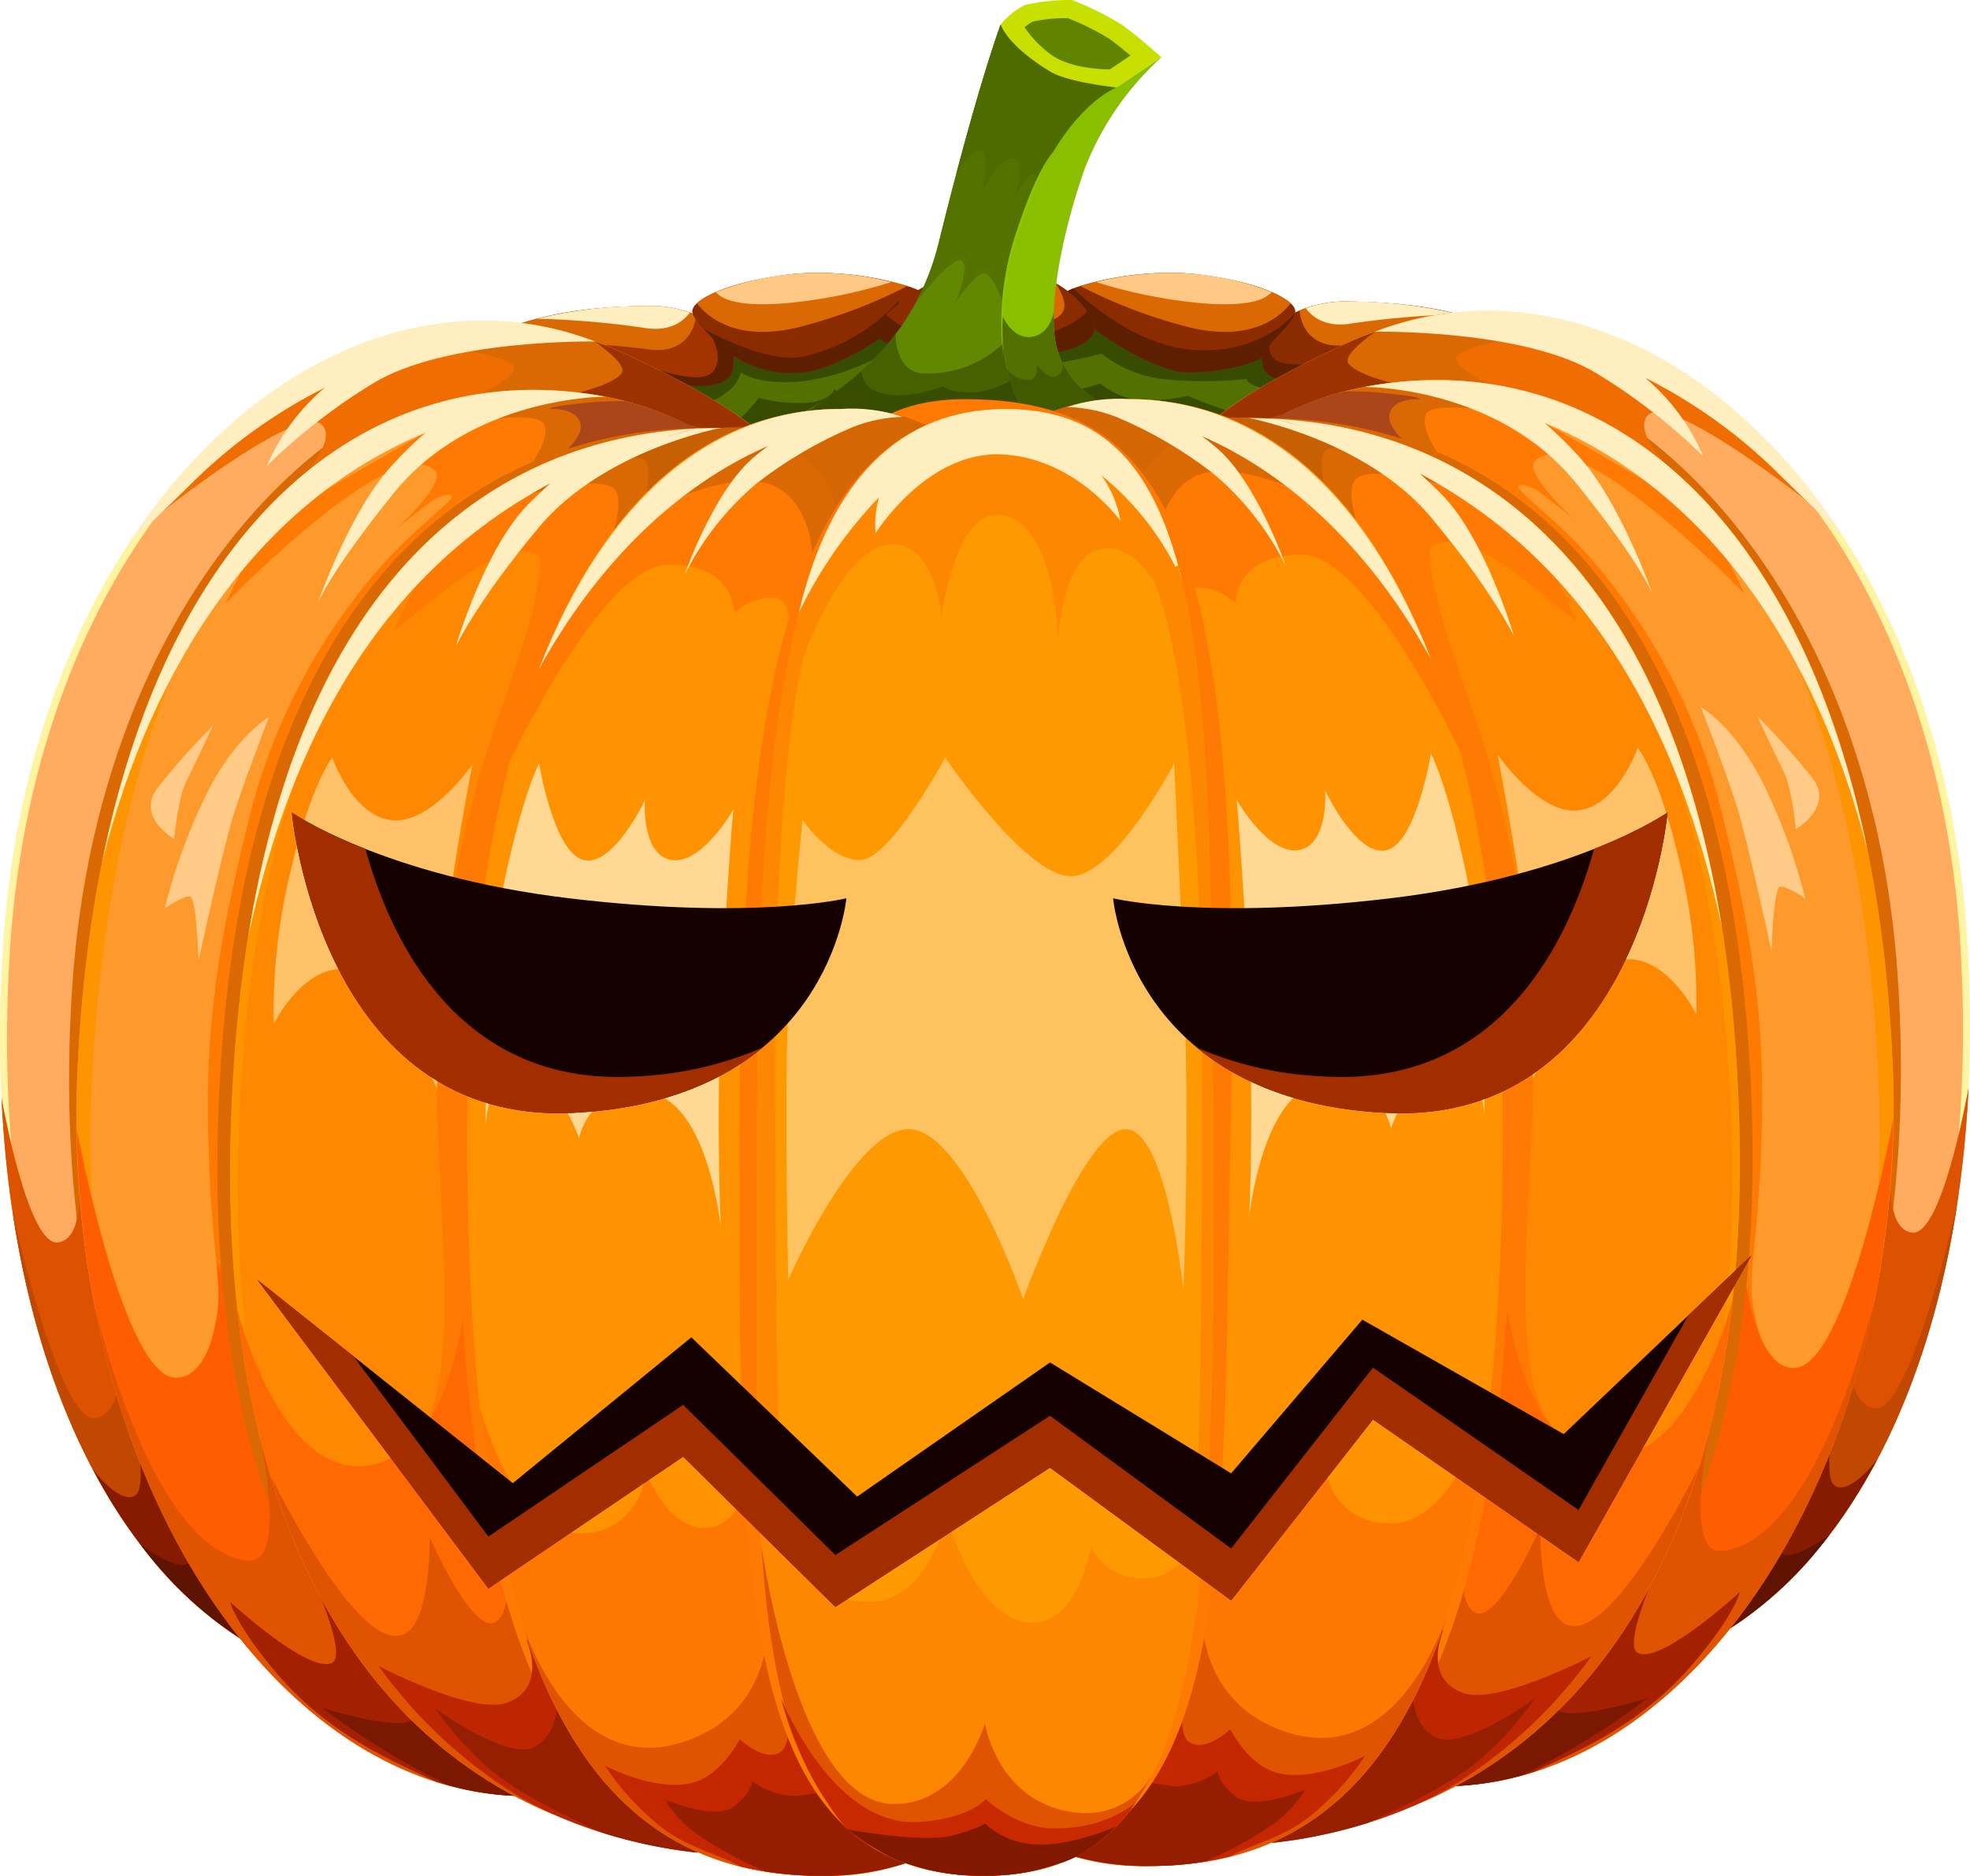 <svg xmlns="http://www.w3.org/2000/svg" xmlns:xlink="http://www.w3.org/1999/xlink" width="200.348" height="190.789" viewBox="0 0 200.348 190.789"><defs><clipPath id="a"><rect width="200.348" height="190.789" fill="none"/></clipPath><clipPath id="c"><path d="M132.79,31.35c.725.972,2.149,2.042,4.9,1.513a91.863,91.863,0,0,1,10.634-.892,47.068,47.068,0,0,0-11.531-1.305h-.084a12.183,12.183,0,0,0-3.919.685" fill="none"/></clipPath><linearGradient id="d" x1="-8.548" y1="58.714" x2="-8.484" y2="58.714" gradientUnits="objectBoundingBox"><stop offset="0" stop-color="#fe7401"/><stop offset="0.138" stop-color="#fe9433"/><stop offset="0.277" stop-color="#feaf5d"/><stop offset="0.418" stop-color="#fec680"/><stop offset="0.56" stop-color="#fed79c"/><stop offset="0.704" stop-color="#fee4af"/><stop offset="0.849" stop-color="#feebbb"/><stop offset="1" stop-color="#ffeebf"/></linearGradient><clipPath id="f"><path d="M66.155,31.115a47.06,47.06,0,0,0-11.53,1.3,91.823,91.823,0,0,1,10.631.893c2.752.529,4.176-.541,4.9-1.514a12.19,12.19,0,0,0-3.916-.684h-.085" fill="none"/></clipPath><linearGradient id="g" x1="-3.517" y1="58.549" x2="-3.453" y2="58.549" xlink:href="#d"/><clipPath id="i"><path d="M104.1,2l-1.025,5.431,4.834,2.384,4.481-1.207,3.265-2.787-3.1-3.189s-3.746-1.35-3.969-1.379h-.016c-.359,0-4.466.748-4.466.748" fill="none"/></clipPath><linearGradient id="j" x1="-9.5" y1="13.683" x2="-9.409" y2="13.683" gradientUnits="objectBoundingBox"><stop offset="0" stop-color="#374c00"/><stop offset="0.244" stop-color="#3b5100"/><stop offset="0.556" stop-color="#466100"/><stop offset="0.904" stop-color="#597b00"/><stop offset="1" stop-color="#608400"/></linearGradient><clipPath id="k"><path d="M95.461,24.713C91.535,40.647,75.342,44.536,75.342,44.536l30.389-.613a19.528,19.528,0,0,1-1.5-4.1c-.672-2.594-.254-7.751,1.025-11.812,1.505-4.783,1.743-10.907,5.509-15.988A17.982,17.982,0,0,1,113.551,8.9s-4.951-.526-6.742-1.617c-4.483-2.731-5.038-4.788-5.038-4.788s-2.384,6.285-6.31,22.223" fill="none"/></clipPath><linearGradient id="l" x1="-1.338" y1="3.925" x2="-1.318" y2="3.925" gradientUnits="objectBoundingBox"><stop offset="0" stop-color="#557500"/><stop offset="0.486" stop-color="#587a00"/><stop offset="1" stop-color="#628700"/></linearGradient><clipPath id="n"><path d="M106.845,5.525A11.312,11.312,0,0,1,104.2,2.777a3.431,3.431,0,0,1,.861-.592,16.213,16.213,0,0,1,3.537-.342,26.727,26.727,0,0,1,4.2,2.09c.653.462,1.46,1.117,2.172,1.713l-2.108,1.419c-1.172-.017-4.23-.2-6.013-1.54M109.027,0a20.411,20.411,0,0,0-4.778.5,7.421,7.421,0,0,0-2.478,1.993,11.106,11.106,0,0,0,3.756,4.443c2.945,2.222,8.024,1.962,8.024,1.962l4.567-3.073s-2.431-2.183-4.056-3.332A31.519,31.519,0,0,0,109.027,0Z" fill="none"/></clipPath><linearGradient id="o" x1="-7.618" y1="10.668" x2="-7.544" y2="10.668" gradientUnits="objectBoundingBox"><stop offset="0" stop-color="#97a800"/><stop offset="0.245" stop-color="#9bad00"/><stop offset="0.556" stop-color="#a9bd00"/><stop offset="0.901" stop-color="#c0d700"/><stop offset="1" stop-color="#c8e000"/></linearGradient><clipPath id="q"><path d="M113.551,8.9s-6.684,2.408-10.5,16.506,3.389,19.135,3.389,19.135a15.153,15.153,0,0,1,3.854-1.3c2.15-.4,4.961-.946,4.961-.946s-7.5-1.509-8.049-8.538c-.286-3.719.769-9.884,3.088-16.551a29.892,29.892,0,0,1,7.823-11.38Z" fill="none"/></clipPath><linearGradient id="r" x1="-2.088" y1="6.592" x2="-2.064" y2="6.592" gradientUnits="objectBoundingBox"><stop offset="0" stop-color="#557500"/><stop offset="0.207" stop-color="#587a00"/><stop offset="0.469" stop-color="#648a00"/><stop offset="0.76" stop-color="#76a400"/><stop offset="1" stop-color="#8abf00"/></linearGradient><clipPath id="t"><path d="M137.058,34.861C110.692,47,113.27,54.669,113.27,96s20.353,74.838,45.46,74.838,43.649-30.662,40.574-75.719c-2.611-38.236-25.622-63.255-48.739-63.257a32.075,32.075,0,0,0-13.507,3" fill="none"/></clipPath><linearGradient id="u" x1="-1.152" y1="1.134" x2="-1.141" y2="1.134" gradientUnits="objectBoundingBox"><stop offset="0" stop-color="#fe5e01"/><stop offset="0.231" stop-color="#fe6004"/><stop offset="0.428" stop-color="#fe690e"/><stop offset="0.614" stop-color="#fe7720"/><stop offset="0.792" stop-color="#fe8b39"/><stop offset="0.964" stop-color="#fea559"/><stop offset="1" stop-color="#ffac61"/></linearGradient><clipPath id="v"><path d="M130.744,38.907c-26.365,12.143-23.786,19.81-23.786,61.141s20.353,74.838,45.457,74.838,43.65-30.66,40.575-75.718c-2.61-38.238-25.622-63.255-48.739-63.258a32.06,32.06,0,0,0-13.507,3" fill="none"/></clipPath><linearGradient id="w" x1="-1.138" y1="1.114" x2="-1.128" y2="1.114" gradientUnits="objectBoundingBox"><stop offset="0" stop-color="#e05301"/><stop offset="0.429" stop-color="#de5801"/><stop offset="0.965" stop-color="#db6702"/><stop offset="1" stop-color="#db6903"/></linearGradient><clipPath id="y"><path d="M139.938,33.7l.151-.016-.252.054s15.2-.283,22.587,4.269A60.334,60.334,0,0,1,173.2,46.373a21.352,21.352,0,0,0-5.886-7.946,52.853,52.853,0,0,1,13.9,10.087c2.743,2.689,4.678,4.482,6.015,5.747-9.368-14.347-22.639-22.648-35.952-22.647A31.883,31.883,0,0,0,139.938,33.7" fill="none"/></clipPath><linearGradient id="z" x1="-3.096" y1="3.349" x2="-3.074" y2="3.349" gradientUnits="objectBoundingBox"><stop offset="0" stop-color="#fe8009"/><stop offset="0.12" stop-color="#fe9933"/><stop offset="0.262" stop-color="#feb35d"/><stop offset="0.406" stop-color="#fec880"/><stop offset="0.551" stop-color="#fed89c"/><stop offset="0.697" stop-color="#fee4af"/><stop offset="0.846" stop-color="#feebbb"/><stop offset="1" stop-color="#ffeebf"/></linearGradient><clipPath id="ab"><path d="M138.97,39.312c-19.571,3.556-36.085,26.269-36.085,67.6s19.056,75.563,44.852,74.755c25.119-.787,46.771-33.485,44.68-74.755-2.271-44.891-22.057-68.257-46.3-68.259a39.889,39.889,0,0,0-7.15.658" fill="none"/></clipPath><linearGradient id="ac" x1="-0.906" y1="1.027" x2="-0.897" y2="1.027" gradientUnits="objectBoundingBox"><stop offset="0" stop-color="#fe7a01"/><stop offset="0.389" stop-color="#fe7b03"/><stop offset="0.639" stop-color="#fe820c"/><stop offset="0.85" stop-color="#fe8d1b"/><stop offset="1" stop-color="#fe992b"/></linearGradient><clipPath id="ad"><path d="M170.607,87.558c1.9,9.219,2.914,49.549,2.914,49.549l6.272.313s-.893-.923-1.5-4.583.631-6.326.9-18.989-1.74-21.884-4.519-32.933A61.006,61.006,0,0,0,162,57.056c-3.524-4.067-7.591-6.981-7.591-7.53s1.732.224,1.732.224l-3.263-2.97-5.364-.483s21.2,32.043,23.1,41.261" fill="none"/></clipPath><linearGradient id="ae" x1="-4.311" y1="1.579" x2="-4.282" y2="1.579" gradientUnits="objectBoundingBox"><stop offset="0" stop-color="#fe5e01"/><stop offset="0.372" stop-color="#fe6301"/><stop offset="0.84" stop-color="#fe7202"/><stop offset="1" stop-color="#ff7a03"/></linearGradient><clipPath id="ag"><path d="M83.245,118.4c0,41.9,19.644,67.674,44.725,67.674s51.8-19.375,50.209-72.762c-1.559-52.372-24.438-70.773-49.521-70.773S83.245,76.509,83.245,118.4" fill="none"/></clipPath><linearGradient id="ah" x1="-0.694" y1="1.002" x2="-0.685" y2="1.002" xlink:href="#w"/><clipPath id="aj"><path d="M138.97,39.312c-.053.012-.106.028-.159.04.36.007.709.029,1.064.042,3.33.211,13.777,1.532,20.415,9.749,6.593,8.162,7.754,11.252,7.754,11.252s-3.254-9.374-7.524-14.022a39.049,39.049,0,0,0-3.439-3.359c16.773,6.956,27.658,23.2,32.833,43.46-6.428-31.519-23.555-47.821-43.8-47.82a39.937,39.937,0,0,0-7.146.658" fill="none"/></clipPath><linearGradient id="ak" x1="-1.905" y1="2.352" x2="-1.891" y2="2.352" xlink:href="#z"/><clipPath id="am"><path d="M136.671,53.812l12.653,91.725,4.5,6.684s6.343-2.168,3.3-8.09-1.841-17.53-1.256-31.764a110.717,110.717,0,0,0-6.685-41.755c-3.234-8.963-3.764-12.7-3.771-14.175a2.075,2.075,0,0,1,.1-.881l-5.684-4.6Z" fill="none"/></clipPath><linearGradient id="an" x1="-5.816" y1="1.381" x2="-5.774" y2="1.381" gradientUnits="objectBoundingBox"><stop offset="0" stop-color="#fe6901"/><stop offset="0.502" stop-color="#fe6e01"/><stop offset="1" stop-color="#ff7a03"/></linearGradient><clipPath id="ap"><path d="M86.586,117.12c-1.927,53.626,10.034,72.129,31.245,72.129,25.834,0,36-24.2,36-74.495,0-43.223-13-73.758-38.018-73.758C94.6,41,88.534,63.017,86.586,117.12" fill="none"/></clipPath><linearGradient id="aq" x1="-0.9" y1="0.988" x2="-0.889" y2="0.988" gradientUnits="objectBoundingBox"><stop offset="0" stop-color="#e05301"/><stop offset="0.305" stop-color="#e45801"/><stop offset="0.688" stop-color="#f06802"/><stop offset="1" stop-color="#ff7a03"/></linearGradient><clipPath id="as"><path d="M145.521,52.61c6.222,7.427,8.46,12.111,8.46,12.111s-2.947-10.054-7.445-14.517c-.829-.824-1.542-1.5-2.154-2.048,17.245,9.218,26.294,25.8,30.72,46.106-5.836-36.408-24.716-50.638-45.585-51.674,1.079.26,2.126.547,3.159.848l-3.159-.848-2.5-.066s11.9,2.2,18.509,10.088" fill="none"/></clipPath><linearGradient id="at" x1="-1.644" y1="2.249" x2="-1.63" y2="2.249" gradientUnits="objectBoundingBox"><stop offset="0" stop-color="#fe8801"/><stop offset="0.138" stop-color="#fea233"/><stop offset="0.277" stop-color="#feb95d"/><stop offset="0.418" stop-color="#fecc80"/><stop offset="0.56" stop-color="#fedb9c"/><stop offset="0.704" stop-color="#fee5af"/><stop offset="0.849" stop-color="#feebbb"/><stop offset="1" stop-color="#ffeebf"/></linearGradient><clipPath id="av"><path d="M108.557,41.4a14.839,14.839,0,0,1,5.1,1.058,43.144,43.144,0,0,1,9.744,5.716,29.235,29.235,0,0,1,7.332,9.328s-2.958-8.632-7.17-12.092c-.476-.392-.921-.737-1.346-1.052,9.36,4.064,17.466,12.087,23.3,22.672-6.865-17.69-17.959-26.43-30.657-26.43a16.16,16.16,0,0,0-6.307.8" fill="none"/></clipPath><linearGradient id="aw" x1="-2.423" y1="3.514" x2="-2.4" y2="3.514" xlink:href="#at"/><clipPath id="ay"><path d="M76.962,117.129c-.262,50.652,2.105,72.661,23.315,72.661,25.836,0,23.976-31.777,24.869-74.411C126.413,54.811,119.281,40.6,98.068,40.6S77.224,67.49,76.962,117.129" fill="none"/></clipPath><linearGradient id="az" x1="-0.18" y1="2.003" x2="-0.173" y2="2.003" gradientUnits="objectBoundingBox"><stop offset="0" stop-color="#c92901"/><stop offset="0.09" stop-color="#d13601"/><stop offset="0.326" stop-color="#e55302"/><stop offset="0.559" stop-color="#f36802"/><stop offset="0.786" stop-color="#fc7502"/><stop offset="1" stop-color="#ff7a03"/></linearGradient><clipPath id="ba"><path d="M125.718,81.262l.032.054c-.012-.067-.019-.087-.024-.087s-.008.033-.008.033m15.3,5.212c-3.029.749-6.246-6.065-6.246-6.065s.378,5.6-2.745,6.065c-2.942.438-5.939-4.576-6.275-5.158.07.422.294,2.726.981,14.013.942,15.456.309,28.514.309,28.514s1.3-12.871,7.351-13.674,7.058,4.585,7.058,4.585,2.4-6.62,5.806-7.187,3.707,5.962,3.707,5.962.121-15.454-1.9-24.886c-1.991-9.276-3.538-11.995-3.538-11.995s-1.477,9.075-4.5,9.826" fill="none"/></clipPath><linearGradient id="bb" x1="-4.664" y1="2.388" x2="-4.627" y2="2.388" gradientUnits="objectBoundingBox"><stop offset="0" stop-color="#fe9201"/><stop offset="0.135" stop-color="#fe9406"/><stop offset="0.306" stop-color="#fe9c16"/><stop offset="0.497" stop-color="#fea830"/><stop offset="0.701" stop-color="#feba54"/><stop offset="0.914" stop-color="#fed081"/><stop offset="0.986" stop-color="#ffd993"/><stop offset="1" stop-color="#ffd993"/></linearGradient><clipPath id="bc"><path d="M160.51,82.428c-4,.446-8.2-5.674-8.2-5.674s1.94,10.143,2.541,15.508S155.91,109.7,155.91,109.7s5.657-12.206,9.776-12.138,6.823,5.6,6.823,5.6a60.386,60.386,0,0,0-1.879-16.208c-1.94-8.207-4.068-10.9-4.068-10.9s-2.055,5.928-6.052,6.372" fill="none"/></clipPath><linearGradient id="bd" x1="-7.012" y1="3.358" x2="-6.966" y2="3.358" gradientUnits="objectBoundingBox"><stop offset="0" stop-color="#fe8801"/><stop offset="0.168" stop-color="#fe8b06"/><stop offset="0.381" stop-color="#fe9316"/><stop offset="0.619" stop-color="#fea230"/><stop offset="0.872" stop-color="#feb653"/><stop offset="1" stop-color="#ffc269"/></linearGradient><clipPath id="be"><path d="M176.64,82.026c1.073,3.452,3.528,14.726,3.528,14.726s.172-6.5.88-6.568S183.6,91.4,183.6,91.4a58.885,58.885,0,0,0-4.222-11.585c-2.936-5.933-6.4-7.9-6.4-7.9s2.593,6.657,3.661,10.113" fill="none"/></clipPath><linearGradient id="bf" x1="-10.541" y1="4.4" x2="-10.479" y2="4.4" gradientUnits="objectBoundingBox"><stop offset="0" stop-color="#fe7e07"/><stop offset="0.149" stop-color="#fe810c"/><stop offset="0.338" stop-color="#fe8a1c"/><stop offset="0.549" stop-color="#fe9a36"/><stop offset="0.774" stop-color="#feb05a"/><stop offset="1" stop-color="#ffcb86"/></linearGradient><clipPath id="bg"><path d="M181.4,78.486c.836,1.637,1.238,5.847,1.238,5.847s3.927-2.255,1.7-5.181a76.588,76.588,0,0,0-5.667-6.366s2.209,4.689,2.725,5.7" fill="none"/></clipPath><linearGradient id="bh" x1="-16.96" y1="8.899" x2="-16.865" y2="8.899" xlink:href="#bf"/><clipPath id="bj"><path d="M1.045,96.119c-3.078,45.057,15.467,75.721,40.574,75.721S87.079,138.333,87.079,97s2.577-49-23.788-61.14a32.08,32.08,0,0,0-13.508-3c-23.117,0-46.129,25.02-48.738,63.256" fill="none"/></clipPath><linearGradient id="bk" x1="0.189" y1="1.433" x2="0.196" y2="1.433" xlink:href="#u"/><clipPath id="bl"><path d="M7.357,100.167c-3.076,45.058,15.469,75.718,40.575,75.718s45.459-33.508,45.459-74.838,2.577-49-23.786-61.142a32.086,32.086,0,0,0-13.506-3c-23.118,0-46.131,25.021-48.742,63.259" fill="none"/></clipPath><linearGradient id="bm" x1="-0.047" y1="1.107" x2="-0.036" y2="1.107" xlink:href="#w"/><clipPath id="bo"><path d="M13.124,55.26c1.335-1.265,3.273-3.058,6.015-5.748a52.861,52.861,0,0,1,13.9-10.086,21.343,21.343,0,0,0-5.888,7.946,60.33,60.33,0,0,1,10.77-8.366c7.389-4.551,22.589-4.269,22.589-4.269l-.251-.054c.049.007.1.01.15.017a31.883,31.883,0,0,0-11.334-2.087c-13.314,0-26.586,8.3-35.953,22.647" fill="none"/></clipPath><linearGradient id="bp" x1="-0.21" y1="3.728" x2="-0.19" y2="3.728" xlink:href="#z"/><clipPath id="br"><path d="M7.929,107.913C5.84,149.182,27.491,181.88,52.611,182.667c25.8.807,44.852-33.423,44.852-74.754s-16.515-64.046-36.086-67.6a39.9,39.9,0,0,0-7.15-.658c-24.239,0-44.025,23.368-46.3,68.26" fill="none"/></clipPath><linearGradient id="bs" x1="0.161" y1="1.249" x2="0.168" y2="1.249" xlink:href="#ac"/><clipPath id="bt"><path d="M47.472,47.778l-3.263,2.971s1.732-.774,1.732-.224-4.066,3.463-7.591,7.53A61.025,61.025,0,0,0,25.675,81.914c-2.779,11.049-4.79,20.271-4.519,32.933s1.512,15.328.9,18.988-1.5,4.584-1.5,4.584l6.272-.313s1.017-40.331,2.914-49.549S52.836,47.3,52.836,47.3Z" fill="none"/></clipPath><linearGradient id="bu" x1="0.1" y1="3.379" x2="0.111" y2="3.379" xlink:href="#ae"/><clipPath id="bw"><path d="M22.168,114.317C20.577,167.7,47.3,187.078,72.378,187.078S117.1,161.3,117.1,119.4,96.773,43.543,71.689,43.543s-47.961,18.4-49.521,70.774" fill="none"/></clipPath><linearGradient id="bx" x1="0.048" y1="1.185" x2="0.055" y2="1.185" xlink:href="#w"/><clipPath id="bz"><path d="M10.434,87.472c5.176-20.261,16.06-36.5,32.833-43.459a39.051,39.051,0,0,0-3.439,3.359C35.557,52.019,32.3,61.394,32.3,61.394s1.163-3.09,7.754-11.252c6.637-8.218,17.084-9.538,20.415-9.749.355-.013.705-.036,1.065-.042-.054-.013-.106-.028-.161-.04a39.935,39.935,0,0,0-7.145-.658c-20.243,0-37.37,16.3-43.8,47.819" fill="none"/></clipPath><linearGradient id="ca" x1="-0.02" y1="2.36" x2="-0.006" y2="2.36" xlink:href="#z"/><clipPath id="cc"><path d="M54.827,56.555a2.081,2.081,0,0,1,.1.881c-.009,1.471-.536,5.212-3.771,14.175a110.717,110.717,0,0,0-6.685,41.755c.585,14.234,1.78,25.841-1.258,31.764s3.3,8.091,3.3,8.091l4.5-6.685L63.676,54.811l-3.164-2.854Z" fill="none"/></clipPath><linearGradient id="cd" x1="-1.71" y1="1.371" x2="-1.668" y2="1.371" xlink:href="#an"/><clipPath id="cf"><path d="M46.521,115.752c0,50.295,10.161,74.5,36,74.5,21.21,0,33.172-18.5,31.244-72.13-1.947-54.1-8.014-76.123-29.22-76.123-25.019,0-38.02,30.535-38.02,73.757" fill="none"/></clipPath><linearGradient id="cg" x1="-0.023" y1="1.377" x2="-0.017" y2="1.377" xlink:href="#aq"/><clipPath id="ci"><path d="M70.832,43.587l-3.161.847c1.034-.3,2.082-.588,3.161-.847C49.963,44.623,31.081,58.853,25.247,95.261c4.424-20.31,13.473-36.888,30.719-46.107-.612.553-1.325,1.225-2.154,2.049-4.5,4.462-7.446,14.517-7.446,14.517s2.239-4.685,8.461-12.112C61.434,45.722,73.336,43.52,73.336,43.52Z" fill="none"/></clipPath><linearGradient id="cj" x1="-0.205" y1="2.221" x2="-0.191" y2="2.221" xlink:href="#at"/><clipPath id="cl"><path d="M54.827,68.026c5.837-10.585,13.941-18.608,23.3-22.672-.424.315-.87.66-1.346,1.051C72.569,49.865,69.611,58.5,69.611,58.5a29.248,29.248,0,0,1,7.333-9.328,43.106,43.106,0,0,1,9.744-5.716,14.836,14.836,0,0,1,5.1-1.059,16.157,16.157,0,0,0-6.307-.8c-12.7,0-23.793,8.741-30.657,26.431" fill="none"/></clipPath><linearGradient id="cm" x1="-1.114" y1="3.626" x2="-1.092" y2="3.626" xlink:href="#at"/><clipPath id="co"><path d="M75.2,116.377c.086,42.644-.966,74.412,24.869,74.412,21.209,0,23.578-22.01,23.315-72.661-.262-49.639.1-76.527-21.105-76.527S75.109,68.868,75.2,116.377" fill="none"/></clipPath><linearGradient id="cp" x1="-1.479" y1="0.999" x2="-1.459" y2="0.999" xlink:href="#az"/><clipPath id="cr"><path d="M81.239,62.312a45.513,45.513,0,0,1,8.16-11.74,9.772,9.772,0,0,0-.352,3.652s5.2-8.332,12.775-8.008,12.141,6.79,12.141,6.79a11.247,11.247,0,0,0-1.951-4.658,28.55,28.55,0,0,1,8.19,10.7C117.464,47.564,112.263,41.6,102.281,41.6c-10.782,0-17.878,7.3-21.042,20.711" fill="none"/></clipPath><linearGradient id="cs" x1="-4.195" y1="4.028" x2="-4.149" y2="4.028" gradientUnits="objectBoundingBox"><stop offset="0" stop-color="#fea000"/><stop offset="0.116" stop-color="#fea205"/><stop offset="0.264" stop-color="#fea815"/><stop offset="0.429" stop-color="#feb32f"/><stop offset="0.606" stop-color="#fec253"/><stop offset="0.792" stop-color="#fed582"/><stop offset="0.985" stop-color="#feecba"/><stop offset="1" stop-color="#ffeebf"/></linearGradient><clipPath id="cu"><rect width="40.69" height="55.078" transform="translate(79.977 77.055)" fill="none"/></clipPath><clipPath id="cv"><path d="M81.623,83.4s-1.048,9.76-1.462,18.956,0,27.828,0,27.828,6.792-15.582,12.385-15.333,11.513,17.286,11.513,17.286,6.179-17.251,10.4-17.286,5.887,16.4,5.887,16.4.725-16.292,0-32.9-.942-20.7-.942-20.7S113.444,89.12,108.879,89.12,96.125,77.055,96.125,77.055,90.574,87.386,87.51,87.472,81.623,83.4,81.623,83.4" fill="none"/></clipPath><linearGradient id="cw" x1="-1.283" y1="2.505" x2="-1.265" y2="2.505" xlink:href="#cs"/><clipPath id="cx"><path d="M74.6,82.315l.032-.054s0-.033-.008-.033-.012.02-.024.087M51.289,89.641c-2.024,9.433-1.9,24.887-1.9,24.887s.293-6.53,3.7-5.962,5.807,7.186,5.807,7.186,1-5.388,7.058-4.585,7.351,13.675,7.351,13.675-.633-13.058.308-28.513c.688-11.288.912-13.592.982-14.014-.337.582-3.333,5.6-6.275,5.157C65.2,87,65.579,81.408,65.579,81.408s-3.218,6.813-6.246,6.064-4.506-9.826-4.506-9.826-1.545,2.72-3.538,11.995" fill="none"/></clipPath><linearGradient id="cy" x1="-0.792" y1="3.841" x2="-0.771" y2="3.841" xlink:href="#bb"/><clipPath id="cz"><path d="M29.717,87.951a60.29,60.29,0,0,0-1.876,16.208s2.7-5.533,6.822-5.6,9.775,12.138,9.775,12.138S44.9,98.626,45.5,93.26s2.54-15.507,2.54-15.507-4.2,6.119-8.2,5.674-6.052-6.372-6.052-6.372-2.129,2.689-4.07,10.9" fill="none"/></clipPath><linearGradient id="da" x1="-0.601" y1="4.977" x2="-0.572" y2="4.977" xlink:href="#bd"/><clipPath id="db"><path d="M20.97,80.815A59,59,0,0,0,16.747,92.4s1.845-1.286,2.554-1.218.878,6.568.878,6.568,2.456-11.274,3.529-14.727S27.37,72.912,27.37,72.912s-3.463,1.97-6.4,7.9" fill="none"/></clipPath><linearGradient id="dc" x1="-0.866" y1="4.363" x2="-0.804" y2="4.363" xlink:href="#bf"/><clipPath id="dd"><path d="M16.007,80.151c-2.224,2.925,1.7,5.18,1.7,5.18s.4-4.209,1.237-5.846c.517-1.012,2.725-5.7,2.725-5.7a76.736,76.736,0,0,0-5.665,6.366" fill="none"/></clipPath><linearGradient id="de" x1="-1.195" y1="8.825" x2="-1.1" y2="8.825" xlink:href="#bf"/><clipPath id="df"><path d="M159.03,145.865l-20.482-11.637-13.341,15.627-18.421-11.278L87.171,152.221l-16.864-16.2L52.151,150.853,26.184,130.179l23.489,31.374,19.806-13.4,15.477,15.285,21.83-14.167,18.421,13.5,14.422-18.4,20.91,14.48,17.572-31.158Z" fill="none"/></clipPath><radialGradient id="dg" cx="0.477" cy="-0.746" r="2.587" gradientTransform="matrix(0.235, 0, 0, -0.89, -0.132, 3.336)" gradientUnits="objectBoundingBox"><stop offset="0" stop-color="#5c0200"/><stop offset="0.234" stop-color="#570100"/><stop offset="0.471" stop-color="#4b0100"/><stop offset="0.71" stop-color="#370100"/><stop offset="0.949" stop-color="#1b0100"/><stop offset="1" stop-color="#140100"/></radialGradient><clipPath id="di"><path d="M58.432,113.182C84.3,111.816,86.074,91.368,86.074,91.368s-9.267,2.26-28.18,0-28.206-8.715-28.206-8.715,2.877,31.894,28.744,30.529" fill="none"/></clipPath><radialGradient id="dj" cx="1.449" cy="0.01" r="2.451" gradientTransform="matrix(0.566, 0, 0, -1, -0.229, 6.781)" xlink:href="#dg"/><clipPath id="dl"><path d="M141.382,91.368c-18.914,2.26-28.182,0-28.182,0s1.775,20.448,27.643,21.814,28.744-30.529,28.744-30.529-9.292,6.456-28.205,8.715" fill="none"/></clipPath><radialGradient id="dm" cx="-0.449" cy="0.01" r="2.451" gradientTransform="translate(-3.143 6.781) rotate(180) scale(0.566 1)" xlink:href="#dg"/></defs><g clip-path="url(#a)"><g clip-path="url(#a)"><path d="M66.777,37.619l6.032-2.878,9.668.1,6.875-2.031s9.742.9,10.207.953,11.281-2.1,11.927-1.925,7.471,1.925,7.471,1.925l15.16.981,3.285,5.622-17.047,7s-22.414,2.916-24.779,2.772S66.242,44.6,66.242,44.031s.535-6.412.535-6.412" fill="#374c00"/><path d="M136.792,30.666c6.708.056,12.742.87,18.464,4.045a6.517,6.517,0,0,1,.192,1.633c-.188.211-22.671,2.428-22.671,2.428s-3.979.473-4.374-1.665c-.8-4.367,4.618-6.472,8.389-6.441" fill="#8a2c00"/><path d="M136.792,30.666c5.646.047,10.815.65,15.725,2.73l-1.175.732s-9.9.309-14.267.947c-3.388.5-4.749-1.572-4.914-3.486a12.126,12.126,0,0,1,4.631-.923" fill="#db6903"/></g><g clip-path="url(#c)"><rect width="15.534" height="2.727" transform="translate(132.79 30.665)" fill="url(#d)"/></g><g clip-path="url(#a)"><path d="M136.516,36.365a12.532,12.532,0,0,1-5.847.593c-2.791-.479-1.08-3.567-.839-3.92-.02.019-.043.036-.063.056l-.108.106a4.224,4.224,0,0,0-1.255,3.907c.394,2.138,4.374,1.665,4.374,1.665L134.5,38.6c.958-1.045,2.012-2.236,2.012-2.236" fill="#5e1e00"/><path d="M71.233,41.1a6,6,0,0,0,3.478-1.945,4.094,4.094,0,0,0,.631-1.274s1.569,1.27,5.9.935a22.014,22.014,0,0,0,8.232-2.607s3.728,2.2,10.546,1.673a74.634,74.634,0,0,0,12.023-1.9,12.44,12.44,0,0,0,6.105,2.557,39.346,39.346,0,0,0,8.656,0s-.094.473,1.278.85-3.065,5.143-3.065,5.143H70.883Z" fill="#527100"/><path d="M125.315,43.826s.745-1.8,0-1.9a47.413,47.413,0,0,1-4.526-1.662,16.908,16.908,0,0,1-4.963.408,7.225,7.225,0,0,1-3.9-1.663L107.6,40.261l-13.449-.417a12.075,12.075,0,0,1-4.079.959,21.956,21.956,0,0,1-5.219-1.148s-.543,1.183-2.948,1.328a16.206,16.206,0,0,1-4.745-.521,14.412,14.412,0,0,1-3.05,3.046l.057,1.028h35.688Z" fill="#374b00"/><path d="M121.13,27.834c6.949.725,10.841,2.706,10.589,3.95s-2.779,3-3.048,4.161-6.145,2.193-8.583,1.88-6.671-2.655-8.987-4.515c-2.631-2.112-4.89-3.165-1.109-4.256a31.513,31.513,0,0,1,11.138-1.22" fill="#8a2c00"/><path d="M131.719,31.784s-3.062,4.106-9.907,3.835c-6.278-.248-11.78-5.421-12.653-6.282-2.539,1-.461,2.044,1.942,3.972,2.316,1.861,6.551,4.2,8.987,4.516s8.316-.718,8.583-1.88c.218-.941,1.9-2.268,2.671-3.4a5.205,5.205,0,0,0,.377-.761" fill="#5e1e00"/><path d="M131.253,30.863c-1.07,1.368-4.107,4.067-10.678,2.331a52.327,52.327,0,0,1-10.71-4.1c.047-.013.082-.027.127-.04a31.533,31.533,0,0,1,11.138-1.22c5.405.563,8.926,1.883,10.123,3.03" fill="#db6903"/><path d="M121.13,27.834a29.132,29.132,0,0,1,8.195,1.875c-.549.653-2.078,1.525-6.975,1.144a51.466,51.466,0,0,1-10.865-2.159,30.646,30.646,0,0,1,9.645-.86" fill="#ffc884"/><path d="M66.156,31.115c-6.709.056-12.742.87-18.465,4.045a6.409,6.409,0,0,0-.192,1.633c.188.211,22.671,2.428,22.671,2.428s3.981.473,4.373-1.666c.8-4.366-4.617-6.471-8.387-6.44" fill="#a33400"/><path d="M66.156,31.115c-5.648.046-10.815.65-15.725,2.73.685.428,1.175.732,1.175.732s9.9.309,14.265.947c3.389.5,4.752-1.572,4.916-3.487a12.139,12.139,0,0,0-4.631-.922" fill="#db6903"/></g><g clip-path="url(#f)"><rect width="15.531" height="2.727" transform="translate(54.625 31.114)" fill="url(#g)"/></g><g clip-path="url(#a)"><path d="M74.542,37.555a4.551,4.551,0,0,0-2.378-4.8l-.849-.256s2.775,3.453,1.2,5.3-8.846-1.424-8.948-1.362l3.887,2.516c1.658.166,2.718.27,2.718.27s3.981.472,4.373-1.666" fill="#5e1e00"/><path d="M81.006,27.834c-6.953.725-10.843,2.706-10.589,3.95s3.459,3.739,4.366,4.513c1.232,1.051,4.827,1.841,7.263,1.528s6.67-2.655,8.987-4.515c2.629-2.112,4.89-3.165,1.109-4.256a31.5,31.5,0,0,0-11.136-1.22" fill="#8a2c00"/><path d="M70.883,30.863c1.068,1.368,4.107,4.067,10.676,2.331a52.3,52.3,0,0,0,10.71-4.1c-.045-.013-.081-.027-.127-.04a31.525,31.525,0,0,0-11.136-1.22c-5.406.563-8.929,1.883-10.123,3.03" fill="#db6903"/><path d="M81.006,27.834a29.141,29.141,0,0,0-8.2,1.875c.547.653,2.078,1.525,6.975,1.144a51.458,51.458,0,0,0,10.863-2.159,30.624,30.624,0,0,0-9.641-.86" fill="#ffc884"/><path d="M91.632,31.822a1.045,1.045,0,0,0,.159-.406Z" fill="#8a1b01"/><path d="M81.934,36.207c-3.887,1.017-10.4-2.8-10.412-2.808a18.2,18.2,0,0,0,3.262,2.9,10.63,10.63,0,0,0,7.262,1.528c2.436-.315,6.67-2.655,8.988-4.516l.022-.017.367-2.756a18.365,18.365,0,0,1-9.489,5.671" fill="#5e1e00"/><path d="M99.605,27.35c-3.45,0-8.105,2.937-10.253,5.457-1.947,2.286,5.9,4.224,10.476,3.912,5.756-.393,13.393-.965,11.034-4.624-3.066-4.747-8.143-4.751-11.257-4.745" fill="#8a2c00"/><path d="M99.827,36.719c5.757-.393,13.394-.965,11.034-4.625-.1-.152-.2-.285-.306-.427-1,1.112-3.31,2.608-8.692,3.074-7.722.669-11.021-2.007-11.762-2.729-.272.267-.527.533-.75.794-1.947,2.287,5.9,4.225,10.476,3.913" fill="#5e1e00"/><path d="M106.222,32.806c2.847-.716,2.154-2.265,1.21-3.924-2.687-1.5-5.707-1.536-7.827-1.533a10.1,10.1,0,0,0-3.661.855c-2.587,2.133-3.22,5.1,1.715,5.1,4.689,0,4.959.4,8.563-.5" fill="#db6903"/><path d="M105.453,28.016A19.315,19.315,0,0,0,99.6,27.35a8.225,8.225,0,0,0-2.075.324c-1.252,1.55-1.657,2.229,3.574,2.067,4.814-.148,4.816-.4,4.35-1.725" fill="#ffc884"/></g><g clip-path="url(#i)"><rect width="10.936" height="14.055" transform="matrix(0.203, -0.979, 0.979, 0.203, 101.373, 9.464)" fill="url(#j)"/></g><g clip-path="url(#k)"><rect width="51.398" height="48.854" transform="translate(63.56 40.924) rotate(-72.957)" fill="url(#l)"/></g><g clip-path="url(#a)"><path d="M94.011,37.969c-2.992,0-2.936-3.974-2.936-3.974l-.02.017A30.818,30.818,0,0,1,75.342,44.536l30.389-.612a19.555,19.555,0,0,1-1.5-4.106,13.289,13.289,0,0,1-.306-3.161l-1.855-1.772a10.9,10.9,0,0,1-8.059,3.084" fill="#476100"/><path d="M113.551,8.9s-4.951-.526-6.742-1.618c-4.484-2.731-5.038-4.788-5.038-4.788s-2.384,6.285-6.31,22.223a25.718,25.718,0,0,1-2.317,6.034c1.19-1.5,3.678-4.464,4.533-4.272,1.138.255-.457,4.218-.457,4.218s1.993-2.993,2.9-2.891,1.912,3.1,1.912,3.1a32.122,32.122,0,0,0,3.09-7.394c.188-.725.156-2.272,1.144-3.3.73-2.993,2.451-5.439,4.5-8.2A17.982,17.982,0,0,1,113.551,8.9" fill="#547200"/></g><g clip-path="url(#n)"><rect width="13.544" height="18.312" transform="translate(99.206 8.369) rotate(-72.957)" fill="url(#o)"/></g><g clip-path="url(#a)"><path d="M113.551,8.9s-4.951-.526-6.742-1.618c-4.484-2.731-5.038-4.788-5.038-4.788s-1.677,4.433-4.525,15.227c.82-1.314,1.826-2.631,2.451-2.391,1.195.46.084,4.405.084,4.405s1.889-4.022,3.292-3.6,0,4.29,0,4.29,1.343-2.815,2.053-2.719-1.013,4.258-1.013,4.258l3.348-2.922a21.657,21.657,0,0,1,3.3-7.019A17.982,17.982,0,0,1,113.551,8.9" fill="#4e6b00"/><path d="M105.731,43.923a19.555,19.555,0,0,1-1.5-4.106,10.782,10.782,0,0,1-.27-1.959,8.963,8.963,0,0,1-5.039,2.062c-2.718-.038-2.962-.655-2.962-.655s-3.774,1.585-6.515.655A2.4,2.4,0,0,1,87.6,37.775a30.111,30.111,0,0,1-4.375,3.268l-3.359,3.4Z" fill="#384d00"/></g><g clip-path="url(#q)"><rect width="41.995" height="27.195" transform="translate(90.659 42.532) rotate(-76.849)" fill="url(#r)"/></g><g clip-path="url(#a)"><path d="M109.246,38.76a8.524,8.524,0,0,1-2.039-5.007,19.265,19.265,0,0,1-.02-2.058.13.13,0,0,0-.01-.018s-.342,2.318-2.249,2.585c-1.927.271-2.922-2.008-2.964-2.1a19.177,19.177,0,0,0,.824,6.685,15.726,15.726,0,0,0,3.723,1.076,25.777,25.777,0,0,0,2.735-1.16" fill="#517000"/><path d="M110.295,43.236c2.149-.4,4.961-.945,4.961-.945s-5.294-1.082-7.306-5.6l-.022-.007a1.152,1.152,0,0,1-.519,1.61c-.816.36-2.011-1.247-2.011-1.247s.333,1.45-.713,1.607a2.674,2.674,0,0,1-2.259-1.112,12.908,12.908,0,0,0,3.494,6.548l1.147.152a15.36,15.36,0,0,1,3.228-1.005" fill="#415900"/><path d="M102.035,36.4a29.18,29.18,0,0,1,1.481-13.252c2.172-6.555,3.7-7.8,3.755-7.84-.013.01-1.372,1.523-3.5,7.943A32.043,32.043,0,0,0,102.035,36.4" fill="#8fc400"/><path d="M113.981,95.737c0,41.332,20.354,74.839,45.46,74.839s43.65-30.662,40.572-75.72c-3.124-45.763-35.467-72.592-62.245-60.259C111.4,46.737,113.981,54.4,113.981,95.737" fill="#fff4a2"/></g><g clip-path="url(#t)"><rect width="94.757" height="140.983" transform="translate(107.6 31.932) rotate(-1.275)" fill="url(#u)"/></g><g clip-path="url(#v)"><rect width="91.686" height="138.977" transform="translate(104.379 35.909)" fill="url(#w)"/></g><g clip-path="url(#a)"><path d="M190.647,125.382c.362.194,1.7-6.426,1.7-6.426s-.683,6.035,2.087,6.428c3.076.436,5.7-14.331,5.764-14.7-1.024,21.373-7.348,38.346-16.882,48.688-1.218-5.473-3.071-14.381-2.946-14.469.179-.133,4.386-26.069,4.386-26.069s5.533,6.352,5.893,6.55" fill="#fe5e01"/><path d="M190.647,125.382c.362.194,1.7-6.426,1.7-6.426s-.683,6.035,2.087,6.428c3.076.436,5.7-14.331,5.764-14.7-1.024,21.373-7.348,38.346-16.882,48.688-1.218-5.473-3.071-14.381-2.946-14.469.179-.133,4.386-26.069,4.386-26.069s5.533,6.352,5.893,6.55" fill="#dd5201"/><path d="M169.388,47.179l-40.813-1.646-4.432-3.089A66.31,66.31,0,0,1,137.768,34.6a32.728,32.728,0,0,1,3.855-1.468c3.084.255,9.077-.352,14.8.61a79.9,79.9,0,0,1,15,4.253c.181.132,12.4,13.028,12.4,13.028s-14.088-11.184-16.251-8.774c-1.423,1.588,1.819,4.933,1.819,4.933" fill="#f06d01"/><path d="M155.872,41.146s-27.839,2.423-34.124,3c3.527-3.436,8.8-6.228,16.02-9.552a32.386,32.386,0,0,1,9.568-2.733l8.536,2.318s-7.129.849-7.77,2.16,7.77,4.8,7.77,4.8" fill="#db6903"/><path d="M142.482,39.151,124.46,46.465l-2.282-2.7c3.47-3.088,8.262-5.854,14.88-8.9.919-.423,1.848-.792,2.779-1.122-1.707,1.246-3.2,2.6-2.7,3.236,1.042,1.324,5.347,2.176,5.347,2.176" fill="#9c3200"/><path d="M166.034,169.836,188.4,136.164s-1.1,6.426,2.241,7.075c3.529.685,8.206-19.924,8.41-20.814-3.957,26.131-16.608,43.705-33.017,47.411" fill="#c14801"/><path d="M186.577,151.1c1.5,1,4.14-2.406,4.343-2.676-5.084,9.647-11.955,16.5-19.958,19.839l-.991-1.408,16.985-25.217s-1.787,8.522-.379,9.462" fill="#871b01"/></g><g clip-path="url(#y)"><rect width="45.474" height="51.89" transform="translate(129.275 47.02) rotate(-55.567)" fill="url(#z)"/></g><g clip-path="url(#a)"><path d="M186.036,156.115a37.2,37.2,0,0,1-15.074,12.146l-.991-1.409,11.276-16.738.668-.259a34.863,34.863,0,0,0-1.017,7.1c-.1,2.33,2.694.868,5.138-.838" fill="#611301"/></g><g clip-path="url(#ab)"><rect width="105.728" height="152.368" transform="translate(88.383 40.131) rotate(-5.817)" fill="url(#ac)"/></g><g clip-path="url(#ad)"><rect width="34.016" height="91.723" transform="translate(145.771 46.33) rotate(-1.095)" fill="url(#ae)"/></g><g clip-path="url(#a)"><path d="M191,108.984c-1.345-28.191-8.824-48.365-19.725-60.155,11.671,10.874,19.744,30.38,21.146,58.084a98.75,98.75,0,0,1-5.581,38.952A112.7,112.7,0,0,0,191,108.984" fill="#fe9400"/><path d="M128.331,43.358a31.6,31.6,0,0,1,10.639-4.046,38.987,38.987,0,0,1,10.125-.536c7.016,3.329,24.562,13.9,24.562,13.9l3.764,7.723S160.24,42.588,156.093,46.911c-1.173,1.222,4.087,6.026,4.087,6.026s-6.911-6.093-8.894-5.308c-1.234.491.464,2.287.464,2.287Z" fill="#ff7a03"/><path d="M138.97,39.312c1.06-.192,2.111-.328,3.157-.437l12.745,3.371s-9.133-1.709-9.853-.095,1.732,4.629,1.732,4.629-6.531-3.633-7.132-2.8,1.975.847,1.975.847l-13.263-.534s-.018-.4-.018-.919a31.666,31.666,0,0,1,10.657-4.059" fill="#db6903"/><path d="M140.507,39.956c4.494.426,3.832.646,3.832.646s-2.292-.149-2.923,1.2c-.8,1.714,2.428,3.854,2.428,3.854l-14.873-3.112,1.5-.4a31.373,31.373,0,0,1,6.317-2.34,34.7,34.7,0,0,1,3.724.149" fill="#ab461b"/><path d="M162.775,177.227c.925-9.418,2.271-23.162,2.271-23.419,0-.4,11.812-30.651,11.812-30.651s.326,16.241,5.683,15.979c5.227-.257,9.779-24.124,10-25.288-.4,29.573-13,53.781-29.764,63.379" fill="#fe5e01"/></g><g clip-path="url(#ag)"><rect width="110.143" height="152.313" transform="translate(69.23 43.926) rotate(-5.631)" fill="url(#ah)"/></g><g clip-path="url(#a)"><path d="M141.484,181.141a10,10,0,0,1,.01-1.919c.179-.59,15.861-13.1,16.282-13.362S175.1,139.795,175.1,139.795s-4.861,18.4.007,17.944c9.752-.918,15.319-24.883,15.545-25.513-5.662,28.6-23.22,48.826-42.91,49.442a27.843,27.843,0,0,1-6.253-.527" fill="#e05301"/><path d="M139.355,180.639c4.171-8.055,10.4-20.078,10.462-20.174l18.018.8s-2.653,6.175-1.27,6.867c2.366,1.182,10.377-6.2,10.377-6.2s-.481,2.191-4.558,7.051c-5.677,6.764-12.443,9.288-16.337,11.221a30.436,30.436,0,0,1-8.31,1.464,27.926,27.926,0,0,1-8.382-1.029" fill="#a32001"/></g><g clip-path="url(#aj)"><rect width="68.338" height="69.189" transform="matrix(0.565, -0.825, 0.825, 0.565, 116.509, 71.185)" fill="url(#ak)"/></g><g clip-path="url(#a)"><path d="M158.15,173.42c0,2.237,9.419-.7,9.419-.7a74.817,74.817,0,0,1-12.807,7.848,29.929,29.929,0,0,1-7.025,1.1c-.6.02-1.2.007-1.792-.015l-4.5-2.81s16.7-7.659,16.7-5.423" fill="#7a1801"/><path d="M81.289,118.874c0,42.168,19.777,68.113,45.03,68.113s52.157-19.5,50.555-73.236c-1.57-52.708-24.606-71.229-49.862-71.229S81.289,76.7,81.289,118.874" fill="#fe8801"/></g><g clip-path="url(#am)"><rect width="23.498" height="101.263" transform="translate(136.671 50.958)" fill="url(#an)"/></g><g clip-path="url(#a)"><path d="M176.091,115.173c-1.562-53.4-24.305-72.39-49.36-72.638.092,0,.188-.013.281-.013,25.256,0,48.292,18.522,49.862,71.229.484,16.176-1.631,29.231-5.494,39.605,3.367-10.208,5.159-22.823,4.711-38.183" fill="#fe9400"/><path d="M152.829,129.181s.808,17.379,9.946,18.864S176.2,132.226,176.2,132.226l0,.019c-4.4,39.787-27.774,54.743-49.886,54.743-.2,0-.4-.019-.6-.021Z" fill="#fe6901"/><path d="M122.261,186.742c4.212-5.372,9.174-11.563,9.378-11.713C132,174.768,150.1,150.6,150.1,150.6s-3.012,11.993-.079,13.426c2.327,1.141,6.609-8.643,6.609-8.643s-.061,7.471,2.042,9.431c4.406,4.1,13.649-14.77,14.085-15.539-8.33,27.094-27.827,37.714-46.442,37.714a35.641,35.641,0,0,1-4.059-.245" fill="#e05301"/></g><g clip-path="url(#ap)"><rect width="85.157" height="155" transform="matrix(0.994, -0.111, 0.111, 0.994, 68.344, 42.814)" fill="url(#aq)"/></g><g clip-path="url(#a)"><path d="M146.835,165.717s-2.291,4.979,1.987,6.483c3.5,1.232,13.011-3.739,13.011-3.739a49.113,49.113,0,0,1-13.769,12.961c-8.436,5.221-18.689,6.013-18.689,6.013Z" fill="#bd2601"/><path d="M118.3,43.921a28.256,28.256,0,0,1,8.71-1.4c10.384,0,20.39,3.14,28.685,10.49,2.353,5.1,4.593,10.131,4.593,10.131-4.258-3.223-11.068-9.81-14.769-7.587-2.545,1.528-.459,10.652-.459,10.652Z" fill="#ff7a03"/><path d="M119.8,43.476a28.154,28.154,0,0,1,7.21-.954A45.7,45.7,0,0,1,141.491,44.8l4.809,4.4s-6.043-1.717-8.1-.688c-2.022,1.011.729,7.239.729,7.239Z" fill="#db6903"/><path d="M122.178,42.588a30.538,30.538,0,0,1,4.834-.066,49.027,49.027,0,0,1,6.05.383l6.233,3.061s-4.005-.991-4.643,0,.213,4.327.213,4.327Z" fill="#c76003"/></g><g clip-path="url(#as)"><rect width="70.455" height="69.897" transform="matrix(0.626, -0.779, 0.779, 0.626, 101.747, 73.956)" fill="url(#at)"/></g><g clip-path="url(#a)"><path d="M129.375,187.435l14.229-17.7c-.164,2.164-.041,5.876,2.5,7.006,2.844,1.263,10.032-4.023,10.032-4.023a35.266,35.266,0,0,1-5.177,5.862c-2.72,2.457-7.536,4.919-11.888,6.839a49.3,49.3,0,0,1-9.7,2.014" fill="#961e01"/><path d="M85.589,117.119c-1.93,53.627,10.14,72.671,31.35,72.671,25.835,0,35.889-24.742,35.889-75.036,0-43.223-13.234-74.153-37.964-74.157-21.21-.005-27.331,22.419-29.275,76.522" fill="#fe9201"/><path d="M123.4,144.463s.188,8.994,4.556,9.868,6.811-5.85,6.811-5.85a6.366,6.366,0,0,0,6.68,6.462c6.6.087,9.931-12.243,10.1-12.864-3.429,31.931-13.988,47.711-34.607,47.711a24.962,24.962,0,0,1-15.656-4.9c7.891-14.685,22.12-40.428,22.12-40.428" fill="#fe7801"/><path d="M147.255,164.094c-5.452,17.175-15.168,25.7-30.316,25.7a24.9,24.9,0,0,1-15.881-5.083c1.534-2.718,3-4.859,3.143-5.05.4-.523,18.06-15.632,18.06-15.632s-.589,9.333,8.857,12.227c10.156,3.11,15.028-8.929,16.137-12.158" fill="#e05301"/><path d="M147.471,163.441a.077.077,0,0,0-.008.019l.008-.019" fill="#e05301"/><path d="M100.329,46.1c3.817-3.74,8.581-5.507,14.535-5.507,14.819,0,27.452,11.91,33.726,36.051-.3-.638-9.491-20.129-16.19-20.216-6.809-.086-6.729,4.882-6.729,4.882s-2.41-2.131-4.567-1.388-.3,9.659-.3,9.659Z" fill="#ff7a03"/><path d="M103.881,44.682l-.618-.931a20.626,20.626,0,0,1,11.6-3.154,26.457,26.457,0,0,1,16.183,5.527c.835,2.308,1.432,4,1.432,4s-7.689-3.734-11.354-1.441-3.437,7.753-3.437,7.753Z" fill="#db6903"/><path d="M110.753,47.489l-7.49-3.739c3.9-2.134,6-3.149,11.6-3.154a27.512,27.512,0,0,1,5.2.5l5.006,3.258,6.01,4.159s-9.278-5.268-12.513-2.858c-5.2,3.87-2.39,9.438-2.39,9.438Z" fill="#d46603"/></g><g clip-path="url(#av)"><rect width="43.468" height="45.415" transform="matrix(0.609, -0.793, 0.793, 0.609, 95.793, 57.236)" fill="url(#aw)"/></g><g clip-path="url(#a)"><path d="M120.41,173.052s-.769,3.522.732,4.258c1.639.805,3.974-1.419,3.974-1.419s1.618,3.247,4.259,4.259c3.764,1.441,9.454-1.564,9.454-1.564a26.983,26.983,0,0,1-5.9,6.385c-2.7,2.017-5.48,2.563-7.856,3.856a33.363,33.363,0,0,1-8.138.963,27.476,27.476,0,0,1-10.13-1.8Z" fill="#c42700"/><path d="M116.939,189.79a27.476,27.476,0,0,1-10.13-1.8l6.637-7.29c2.1.392,4.771.866,6,.975a7.506,7.506,0,0,0,4.406-1.529s-.068,1.133,1.868,2.6,7.011-.72,7.011-.72a12.15,12.15,0,0,1-3.353,3.592,40.7,40.7,0,0,1-6.831,3.716,34.624,34.624,0,0,1-5.606.454" fill="#961e00"/></g><g clip-path="url(#ay)"><rect width="149.381" height="50.294" transform="translate(76.118 189.788) rotate(-89.777)" fill="url(#az)"/></g><g clip-path="url(#ba)"><rect width="26.8" height="47.951" transform="translate(124.271 76.692) rotate(-1.757)" fill="url(#bb)"/></g><g clip-path="url(#bc)"><rect width="21.649" height="34.257" transform="matrix(1, -0.031, 0.031, 1, 151.279, 76.088)" fill="url(#bd)"/></g><g clip-path="url(#be)"><path d="M186.363,96.429l-2.9-25.742-13.246,1.55,2.9,25.742Z" fill="url(#bf)"/></g><g clip-path="url(#bg)"><path d="M187.85,84.183l-1.387-12.308-9.072,1.062,1.387,12.308Z" fill="url(#bh)"/></g><g clip-path="url(#a)"><path d="M.334,95.855C3.458,50.092,35.8,23.263,62.579,35.6,88.945,47.737,86.367,55.4,86.367,96.736s-20.353,74.839-45.46,74.839S-2.743,140.913.334,95.855" fill="#fff4a2"/></g><g clip-path="url(#bj)"><rect width="140.984" height="94.759" transform="translate(-5.125 171.771) rotate(-88.725)" fill="url(#bk)"/></g><g clip-path="url(#bl)"><rect width="91.687" height="138.977" transform="translate(4.281 36.908)" fill="url(#bm)"/></g><g clip-path="url(#a)"><path d="M.152,111.68c1.022,21.374,7.348,38.347,16.882,48.688,1.219-5.472,3.073-14.379,2.947-14.468-.18-.134-4.387-26.069-4.387-26.069s-5.532,6.352-5.893,6.549S8,119.955,8,119.955s.684,6.035-2.085,6.428c-3.077.436-5.7-14.331-5.765-14.7" fill="#fe5e01"/><path d="M.152,111.68c1.022,21.374,7.348,38.347,16.882,48.688,1.219-5.472,3.073-14.379,2.947-14.468-.18-.134-4.387-26.069-4.387-26.069s-5.532,6.352-5.893,6.549S8,119.955,8,119.955s.684,6.035-2.085,6.428c-3.077.436-5.7-14.331-5.765-14.7" fill="#dd5201"/><path d="M30.96,48.178l40.813-1.646L76.2,43.443A66.31,66.31,0,0,0,62.579,35.6a32.6,32.6,0,0,0-3.855-1.468c-3.084.255-9.077-.352-14.795.61a79.9,79.9,0,0,0-15,4.253c-.182.132-12.4,13.028-12.4,13.028s14.088-11.184,16.251-8.774c1.424,1.588-1.818,4.933-1.818,4.933" fill="#f06d01"/><path d="M44.476,42.145s27.839,2.422,34.123,3C75.073,41.713,69.8,38.92,62.58,35.6a32.433,32.433,0,0,0-9.568-2.733l-8.536,2.318s7.128.85,7.77,2.16-7.77,4.8-7.77,4.8" fill="#db6903"/><path d="M57.867,40.15l18.021,7.314,2.283-2.7c-3.471-3.088-8.262-5.853-14.88-8.9-.919-.424-1.848-.793-2.779-1.123,1.706,1.246,3.2,2.6,2.7,3.236-1.042,1.324-5.347,2.176-5.347,2.176" fill="#9c3200"/><path d="M1.3,123.423c3.956,26.131,16.6,43.706,33.016,47.412L11.949,137.163s1.1,6.426-2.243,7.074c-3.527.686-8.206-19.923-8.407-20.814" fill="#c14801"/><path d="M13.77,152.1c-1.5,1-4.14-2.406-4.343-2.675,5.085,9.647,11.955,16.5,19.959,19.839l.991-1.408L13.391,142.634s1.787,8.522.379,9.462" fill="#871b01"/></g><g clip-path="url(#bo)"><rect width="51.891" height="45.475" transform="translate(2.562 39.853) rotate(-34.433)" fill="url(#bp)"/></g><g clip-path="url(#a)"><path d="M14.313,157.114A37.2,37.2,0,0,0,29.386,169.26l.991-1.409L19.1,151.113l-.669-.26a34.828,34.828,0,0,1,1.016,7.1c.1,2.33-2.693.868-5.136-.838" fill="#611301"/></g><g clip-path="url(#br)"><rect width="152.367" height="105.728" transform="translate(-8.662 181.997) rotate(-84.183)" fill="url(#bs)"/></g><g clip-path="url(#bt)"><rect width="91.723" height="34.016" transform="matrix(0.019, -1, 1, 0.019, 18.814, 138.386)" fill="url(#bu)"/></g><g clip-path="url(#a)"><path d="M9.351,109.984C10.7,81.793,18.177,61.619,29.077,49.829,17.406,60.7,9.332,80.209,7.929,107.913a98.752,98.752,0,0,0,5.583,38.952,112.7,112.7,0,0,1-4.161-36.881" fill="#fe9400"/><path d="M72.017,44.357a31.607,31.607,0,0,0-10.64-4.045,38.94,38.94,0,0,0-10.125-.537c-7.015,3.329-24.562,13.9-24.562,13.9L22.928,61.4S40.109,43.587,44.254,47.91c1.173,1.222-4.086,6.026-4.086,6.026s6.91-6.092,8.894-5.308c1.235.491-.464,2.287-.464,2.287Z" fill="#ff7a03"/><path d="M61.377,40.311c-1.059-.193-2.11-.328-3.157-.437L45.475,43.245s9.133-1.71,9.854-.095S53.6,47.778,53.6,47.778s6.532-3.632,7.133-2.8-1.976.847-1.976.847l13.264-.534s.018-.4.018-.918a31.65,31.65,0,0,0-10.658-4.059" fill="#db6903"/><path d="M59.841,40.954c-4.494.426-3.832.646-3.832.646s2.291-.149,2.923,1.2c.8,1.714-2.428,3.854-2.428,3.854l14.873-3.111-1.495-.4a31.392,31.392,0,0,0-6.317-2.339,34.421,34.421,0,0,0-3.724.148" fill="#ab461b"/><path d="M37.574,178.226c-.926-9.418-2.271-23.162-2.271-23.419,0-.4-11.812-30.651-11.812-30.651s-.325,16.241-5.685,15.979c-5.227-.258-9.778-24.124-10-25.288.4,29.573,13,53.781,29.765,63.379" fill="#fe5e01"/></g><g clip-path="url(#bw)"><rect width="152.313" height="110.144" transform="translate(6.562 185.696) rotate(-84.369)" fill="url(#bx)"/></g><g clip-path="url(#a)"><path d="M58.865,182.14a10,10,0,0,0-.01-1.919c-.179-.59-15.862-13.1-16.282-13.363s-17.319-26.065-17.319-26.065,4.861,18.4-.007,17.944c-9.753-.918-15.32-24.882-15.546-25.512,5.661,28.594,23.22,48.826,42.911,49.442a27.848,27.848,0,0,0,6.253-.527" fill="#e05301"/><path d="M60.993,181.638c-4.172-8.055-10.4-20.078-10.462-20.174l-18.017.8s2.652,6.174,1.269,6.867c-2.366,1.182-10.378-6.2-10.378-6.2s.483,2.191,4.56,7.051c5.676,6.763,12.443,9.288,16.336,11.221a30.43,30.43,0,0,0,8.31,1.464,27.986,27.986,0,0,0,8.382-1.029" fill="#a32001"/></g><g clip-path="url(#bz)"><rect width="69.189" height="68.338" transform="matrix(0.825, -0.565, 0.565, 0.825, -11.868, 54.941)" fill="url(#ca)"/></g><g clip-path="url(#a)"><path d="M42.2,174.419c0,2.236-9.42-.7-9.42-.7a74.862,74.862,0,0,0,12.807,7.848,29.946,29.946,0,0,0,7.026,1.1c.6.019,1.2.006,1.791-.015l4.5-2.811s-16.7-7.659-16.7-5.422" fill="#7a1801"/><path d="M119.059,119.873c0,42.168-19.777,68.112-45.031,68.112s-52.156-19.5-50.555-73.236C25.044,62.042,48.081,43.52,73.335,43.52s45.724,34.182,45.724,76.353" fill="#fe8801"/></g><g clip-path="url(#cc)"><rect width="23.496" height="101.264" transform="translate(40.18 51.957)" fill="url(#cd)"/></g><g clip-path="url(#a)"><path d="M24.258,116.172c1.561-53.4,24.3-72.39,49.358-72.638-.092-.005-.186-.013-.281-.013-25.254,0-48.291,18.521-49.862,71.228-.483,16.177,1.632,29.232,5.5,39.606-3.367-10.208-5.159-22.823-4.71-38.183" fill="#fe9400"/><path d="M47.519,130.18s-.806,17.378-9.945,18.864-13.43-15.819-13.43-15.819v.019c4.4,39.787,27.774,54.742,49.885,54.742.2,0,.4-.018.6-.02Z" fill="#fe6901"/><path d="M78.087,187.741c-4.212-5.372-9.174-11.563-9.379-11.713-.361-.262-18.466-24.431-18.466-24.431s3.013,11.993.08,13.426c-2.328,1.141-6.609-8.644-6.609-8.644s.061,7.471-2.043,9.432c-4.4,4.1-13.648-14.771-14.084-15.539,8.33,27.094,27.826,37.713,46.441,37.713a35.645,35.645,0,0,0,4.06-.244" fill="#e05301"/></g><g clip-path="url(#cf)"><rect width="155" height="85.158" transform="translate(30.206 188.43) rotate(-83.643)" fill="url(#cg)"/></g><g clip-path="url(#a)"><path d="M53.513,166.716s2.29,4.979-1.987,6.482c-3.5,1.233-13.012-3.738-13.012-3.738a49.142,49.142,0,0,0,13.77,12.961c8.436,5.221,18.689,6.013,18.689,6.013Z" fill="#bd2601"/><path d="M82.046,44.92a28.258,28.258,0,0,0-8.711-1.4c-10.384,0-20.389,3.14-28.684,10.49-2.353,5.1-4.593,10.131-4.593,10.131,4.258-3.222,11.067-9.809,14.769-7.587,2.545,1.528.46,10.652.46,10.652Z" fill="#ff7a03"/><path d="M80.546,44.474a28.15,28.15,0,0,0-7.211-.954A45.7,45.7,0,0,0,58.857,45.8l-4.81,4.4s6.044-1.717,8.1-.688c2.023,1.011-.729,7.239-.729,7.239Z" fill="#db6903"/><path d="M78.17,43.587a30.547,30.547,0,0,0-4.835-.066,49.064,49.064,0,0,0-6.05.383l-6.233,3.061s4.006-.991,4.644,0-.213,4.327-.213,4.327Z" fill="#c76003"/></g><g clip-path="url(#ci)"><rect width="69.897" height="70.456" transform="translate(-0.018 63.827) rotate(-38.79)" fill="url(#cj)"/></g><g clip-path="url(#a)"><path d="M70.973,188.434l-14.229-17.7c.163,2.163.041,5.876-2.5,7.006-2.844,1.263-10.033-4.023-10.033-4.023a35.267,35.267,0,0,0,5.177,5.862c2.72,2.457,7.538,4.919,11.889,6.838a49.248,49.248,0,0,0,9.7,2.015" fill="#961e01"/><path d="M114.758,118.118c1.93,53.626-10.14,72.671-31.35,72.671-25.834,0-35.889-24.742-35.889-75.037C47.519,72.53,60.753,41.6,85.484,41.6c21.209,0,27.33,22.42,29.274,76.523" fill="#fe9201"/><path d="M76.945,145.462s-.187,8.994-4.555,9.867-6.811-5.849-6.811-5.849a6.365,6.365,0,0,1-6.68,6.461c-6.6.087-9.931-12.243-10.095-12.863,3.427,31.931,13.987,47.711,34.6,47.711a24.963,24.963,0,0,0,15.657-4.9c-7.89-14.685-22.121-40.428-22.121-40.428" fill="#fe7801"/><path d="M53.092,165.092c5.452,17.176,15.168,25.7,30.316,25.7a24.9,24.9,0,0,0,15.882-5.084c-1.534-2.718-3-4.858-3.144-5.05-.4-.522-18.059-15.631-18.059-15.631s.589,9.333-8.857,12.227c-10.156,3.11-15.028-8.93-16.138-12.159" fill="#e05301"/><path d="M52.877,164.439l.007.02-.007-.02" fill="#e05301"/><path d="M100.018,47.1C96.2,43.363,91.438,41.6,85.484,41.6c-14.82,0-27.452,11.91-33.726,36.051.3-.639,9.491-20.129,16.189-20.216,6.81-.086,6.729,4.882,6.729,4.882s2.411-2.131,4.568-1.389.3,9.659.3,9.659Z" fill="#ff7a03"/><path d="M96.466,45.681l.619-.932a20.636,20.636,0,0,0-11.6-3.153A26.463,26.463,0,0,0,69.3,47.122c-.835,2.309-1.433,4-1.433,4s7.689-3.734,11.354-1.441,3.438,7.753,3.438,7.753Z" fill="#db6903"/><path d="M89.594,48.488l7.491-3.739c-3.9-2.134-6-3.149-11.6-3.154a27.4,27.4,0,0,0-5.2.5l-5.007,3.258-6.011,4.158s9.279-5.267,12.514-2.858c5.2,3.87,2.39,9.439,2.39,9.439Z" fill="#d46603"/></g><g clip-path="url(#cl)"><rect width="45.416" height="43.469" transform="translate(42.063 51.386) rotate(-37.491)" fill="url(#cm)"/></g><g clip-path="url(#a)"><path d="M79.938,174.05s.769,3.522-.732,4.259c-1.639.8-3.974-1.419-3.974-1.419s-1.618,3.247-4.259,4.259c-3.764,1.441-9.455-1.564-9.455-1.564a26.98,26.98,0,0,0,5.9,6.384c2.7,2.017,5.479,2.564,7.855,3.857a33.418,33.418,0,0,0,8.138.963,27.5,27.5,0,0,0,10.131-1.8Z" fill="#c42700"/><path d="M83.409,190.789a27.5,27.5,0,0,0,10.131-1.8L86.9,181.7c-2.1.392-4.773.866-6,.975a7.507,7.507,0,0,1-4.406-1.529s.068,1.133-1.867,2.6-7.012-.721-7.012-.721a12.159,12.159,0,0,0,3.354,3.593,40.6,40.6,0,0,0,6.832,3.716,34.6,34.6,0,0,0,5.6.454" fill="#961e00"/></g><g clip-path="url(#co)"><rect width="49.994" height="149.38" transform="matrix(1, -0.004, 0.004, 1, 73.654, 41.603)" fill="url(#cp)"/></g><g clip-path="url(#a)"><path d="M123.386,118.128c.263,50.651-2.105,72.661-23.315,72.661-25.834,0-22.987-31.953-23.072-74.6C76.906,68.684,81.067,41.6,102.281,41.6s20.842,26.889,21.105,76.528" fill="#fe9901"/><path d="M79.667,158.661l0,0Z" fill="#ff7a03"/><path d="M77.341,155.663l3.106,3c-.035-.061-1.62,6.364-1.62-49.9,0-49.753,6.428-49.135,6.428-49.135l-2.509-1.892c-4.571,12.678-5.8,32.516-5.747,58.464.03,14.723-.29,28.17.342,39.47" fill="#fe8701"/><path d="M122.2,72.324C120.4,52.183,115.584,41.6,102.28,41.6c-14.1,0-20.662,11.981-23.453,33.96.136-.537,5.188-20.2,11.976-20.2,4.342,0,4.942,7.348,4.942,7.348s1.383-10.635,5.769-10.348c6.006.392,6.07,12.969,6.07,12.969s.343-9.765,5.166-9.563c6.276.259,9.422,16.4,9.453,16.554" fill="#fe8701"/></g><g clip-path="url(#cr)"><rect width="21.452" height="39.352" transform="matrix(0.019, -1, 1, 0.019, 80.843, 62.304)" fill="url(#cs)"/></g><g clip-path="url(#a)"><path d="M122.64,153.942c-.017.062-1.562,6.1-5.536,6.543-4.714.522-6.111-3.175-6.111-3.175s-1.4,8.153-6.376,7.714c-5.576-.489-8.3-10.669-8.3-10.669s-2.009,8.576-7.861,8.576c-9.461,0-11.289-12.257-11.342-12.624.758,24.469,4.672,40.483,22.954,40.483,15.3,0,20.792-11.457,22.569-36.848" fill="#fe8701"/><path d="M117.1,180.62a7.7,7.7,0,0,1-7.019,3.792c-8.571-.525-9.912-9.124-9.912-9.124s-2.39,8.33-9.37,8.2c-9.573-.173-13.142-25.009-13.355-26.181,1.343,20.474,6.149,33.48,22.623,33.48,8.159,0,13.525-3.275,17.033-10.169" fill="#e05301"/><path d="M106.932,185.969c-3.6-.093-6.687-2.976-6.687-2.976s-1.445,1.926-6.706,2.318c-8.848.657-14.11-12.591-14.11-12.591A35.231,35.231,0,0,0,84.985,184.6c1.863,2.542,2.743,2.652,5.129,4a21.152,21.152,0,0,0,9.957,2.18,21.848,21.848,0,0,0,9.247-1.869,16.513,16.513,0,0,0,6.176-5.584s-2.89,2.779-8.562,2.633" fill="#c92901"/><path d="M105.475,187.6a8.021,8.021,0,0,1-5.3-2.136s-.325.407-3.274,1.221-10.695-.608-10.695-.608,3.625,2.9,6.309,3.552a23.056,23.056,0,0,0,7.557,1.158,21.745,21.745,0,0,0,7.418-1.192c3.151-.791,6.028-3.81,6.028-3.81s-4.552,1.984-8.042,1.815" fill="#801900"/><path d="M119.8,57.489l-2.456,1.618s4.922,9.122,4.922,49.987c0,47.626-1.064,50.226-1.064,50.226l1.178-2.045c.915-10.412,1.089-23.392,1.008-39.147-.146-27.362-.108-47.795-3.588-60.639" fill="#fe8701"/><g opacity="0.49"><g clip-path="url(#cu)"><g clip-path="url(#cv)"><rect width="56.319" height="42.993" transform="matrix(0.031, -1, 1, 0.031, 78.059, 132.081)" fill="url(#cw)"/></g></g></g></g><g clip-path="url(#cx)"><rect width="47.952" height="26.8" transform="matrix(0.031, -1, 1, 0.031, 47.818, 124.798)" fill="url(#cy)"/></g><g clip-path="url(#cz)"><rect width="34.257" height="21.65" transform="translate(26.379 110.663) rotate(-88.243)" fill="url(#da)"/></g><g clip-path="url(#db)"><path d="M13.984,97.428l2.9-25.742,13.248,1.55-2.9,25.742Z" fill="url(#dc)"/></g><g clip-path="url(#dd)"><path d="M12.5,85.181l1.387-12.307,9.071,1.061L21.569,86.242Z" fill="url(#de)"/></g><g clip-path="url(#df)"><rect width="151.927" height="35.746" transform="translate(26.184 127.695)" fill="url(#dg)"/></g><g clip-path="url(#a)"><path d="M160.539,153.584,139.628,139.1l-14.421,18.4L106.785,144l-21.83,14.167L69.478,142.887l-19.805,13.4L35.95,137.955l-9.766-7.775,23.489,31.374,19.805-13.4L84.955,163.44l21.83-14.167,18.422,13.5,14.421-18.4,20.911,14.481,17.571-31.16-6.419,6.113Z" fill="#a22e00"/></g><g clip-path="url(#di)"><rect width="56.386" height="31.894" transform="translate(29.688 82.653)" fill="url(#dj)"/></g><g clip-path="url(#a)"><path d="M64.443,109.5c-17.779.938-24.7-13.833-27.285-23.164a40.728,40.728,0,0,1-7.47-3.688s2.877,31.894,28.744,30.529c8.918-.472,14.971-3.21,19.076-6.6a36.533,36.533,0,0,1-13.065,2.92" fill="#a22e00"/></g><g clip-path="url(#dl)"><rect width="56.387" height="31.894" transform="translate(113.2 82.653)" fill="url(#dm)"/></g><g clip-path="url(#a)"><path d="M134.832,109.5c17.779.938,24.7-13.833,27.285-23.164a40.728,40.728,0,0,0,7.47-3.688s-2.877,31.894-28.744,30.529c-8.918-.472-14.971-3.21-19.075-6.6a36.522,36.522,0,0,0,13.064,2.92" fill="#a22e00"/></g></g></svg>